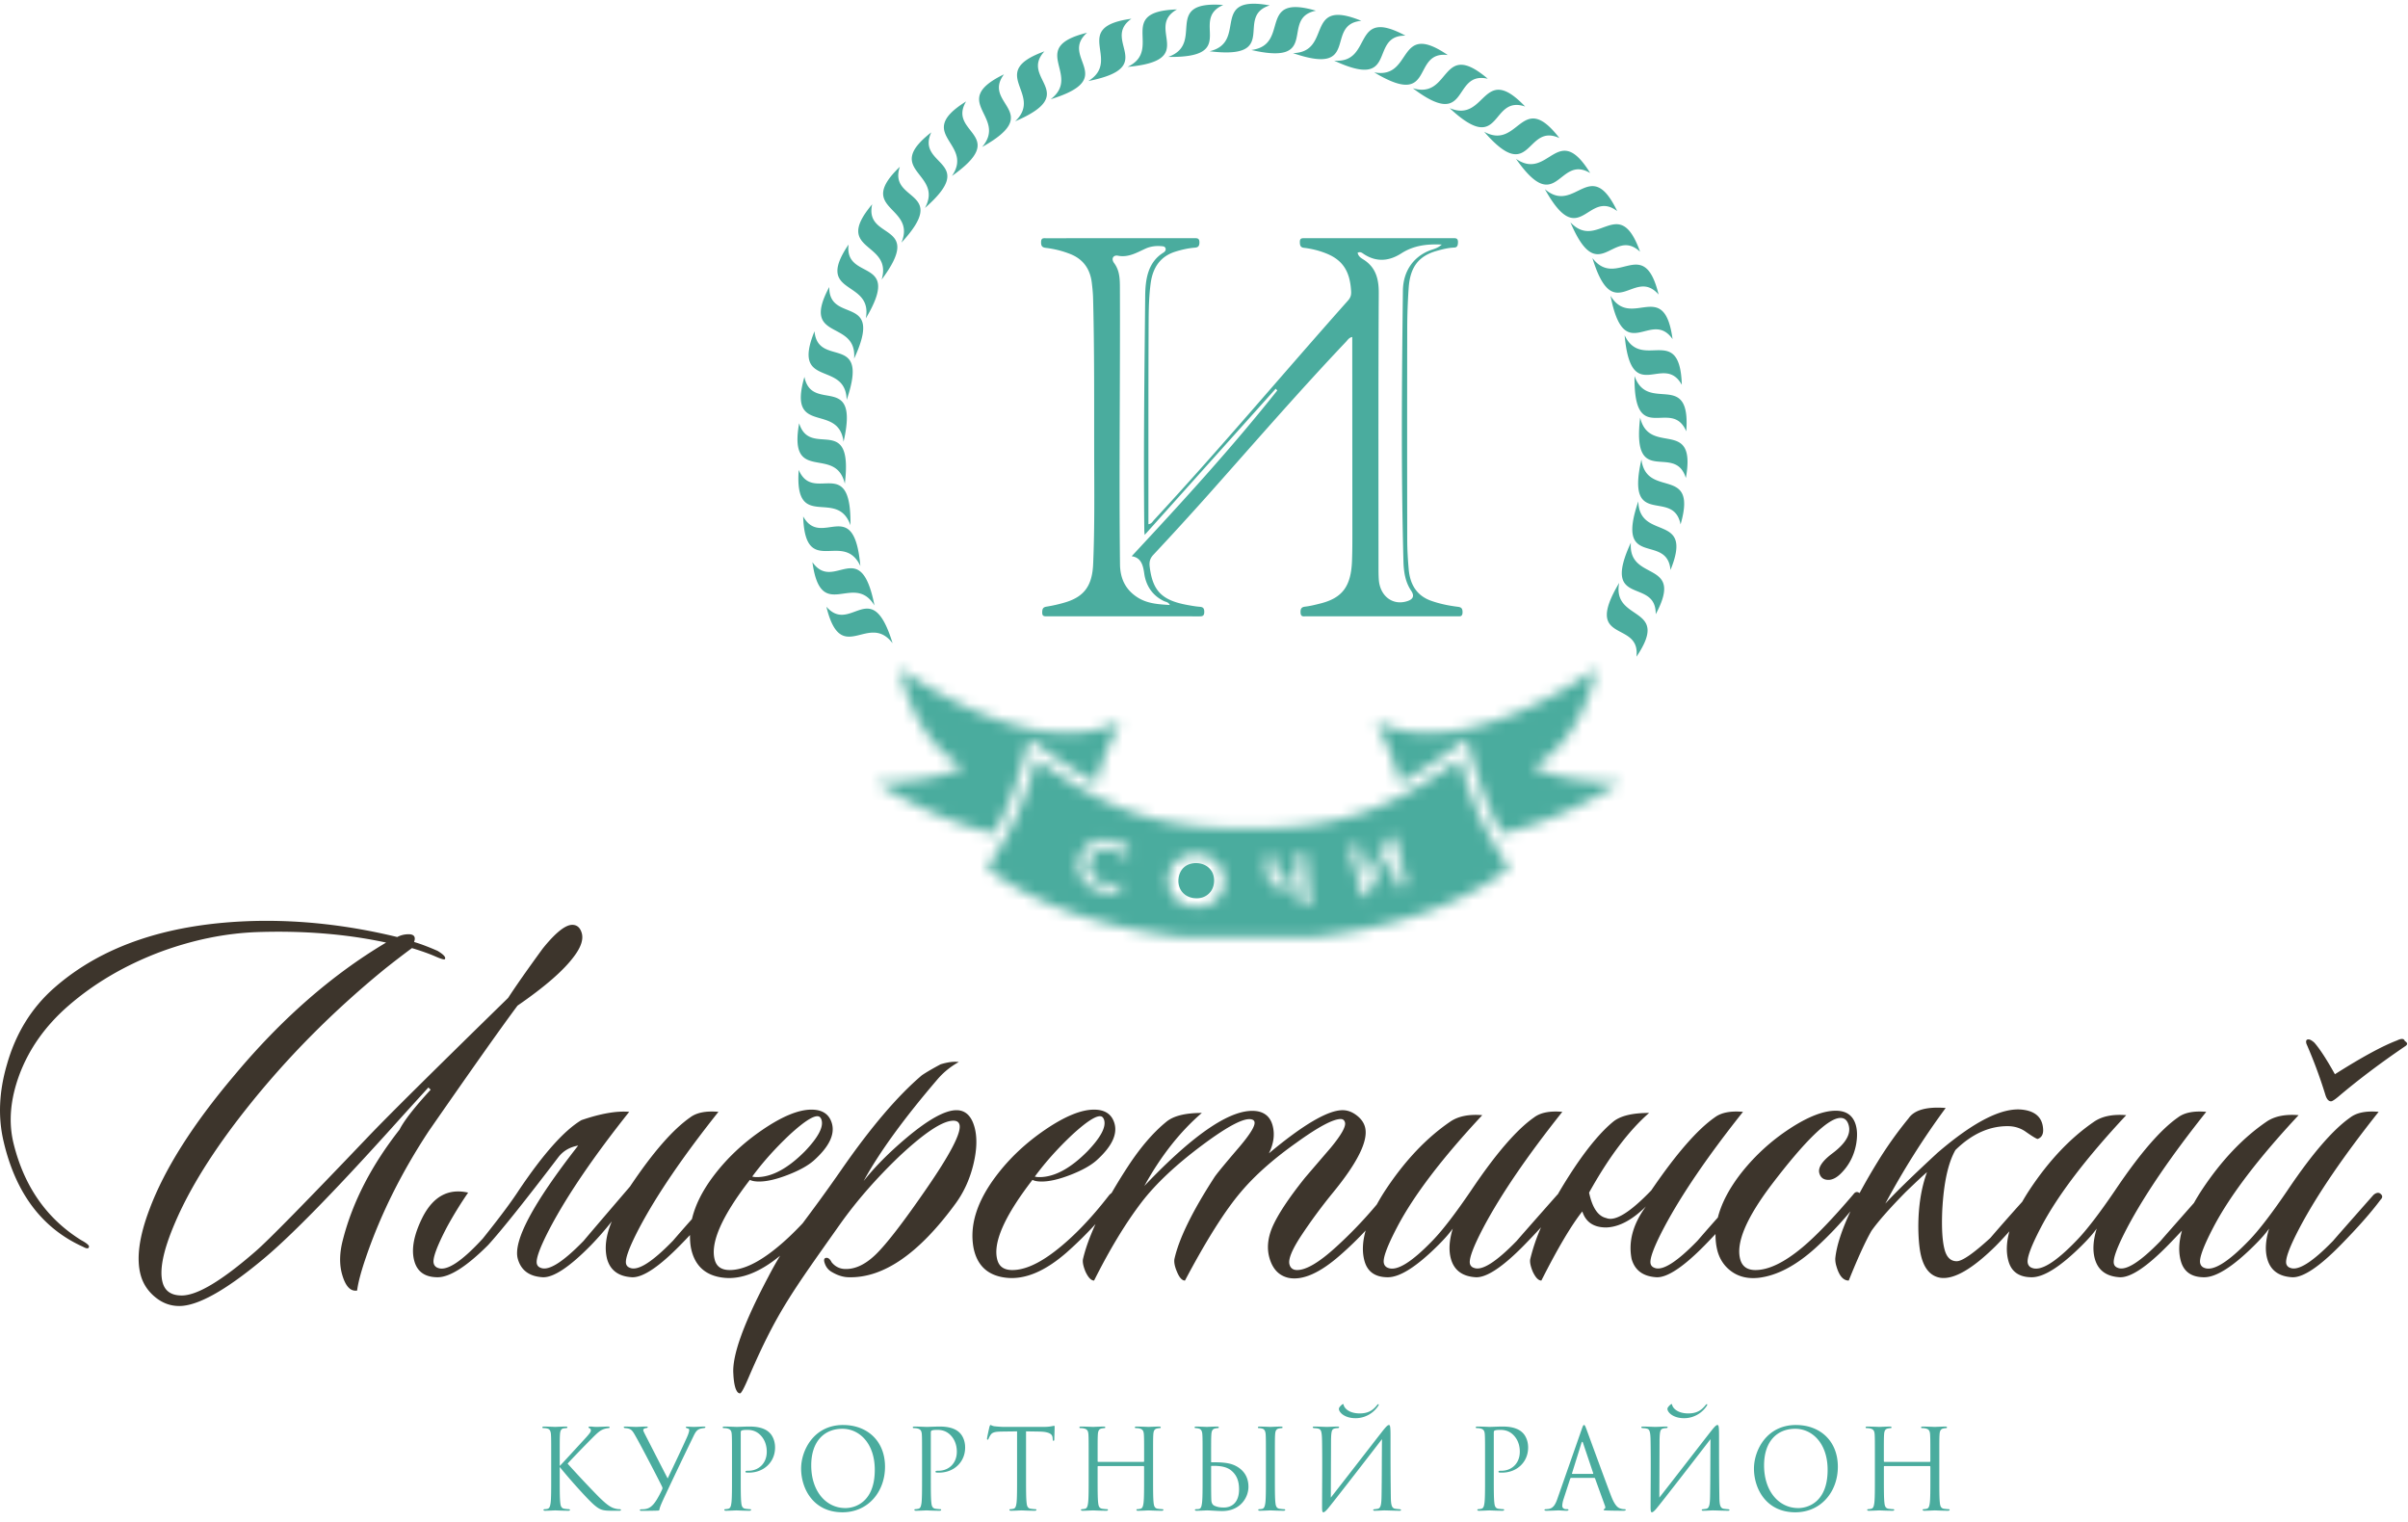 <svg width="220" height="139" viewBox="0 0 220 139" xmlns="http://www.w3.org/2000/svg" xmlns:xlink="http://www.w3.org/1999/xlink"><title>8273312B-17C8-4446-81D5-CE92410441BA</title><defs><path d="M65.79.338s-1.118 6.482-5.78 8.964c2.696 1.493 7.946 1.452 7.946 1.452s-5.038 3.365-10.777 4.648c-1.172-2.085-2.047-4.2-2.992-7.86l-.204-.797-.66.49c-1.98 1.468-3.763 2.636-5.494 3.56-.393-1.785-1.088-3.433-2.197-5.596C53.894 9.162 65.79.338 65.79.338zM2.166.339S14.062 9.164 22.323 5.2c-1.108 2.164-1.803 3.813-2.197 5.597-1.73-.923-3.513-2.092-5.493-3.56l-.66-.49-.204.797c-.945 3.66-1.82 5.775-2.992 7.86C5.037 14.121 0 10.755 0 10.755s5.25.041 7.946-1.452C3.284 6.822 2.166.339 2.166.339zm45.867 11.608c1.685-.875 3.403-1.97 5.292-3.337.847 3.135 1.67 5.115 2.713 7.015.528.96 1.108 1.899 1.788 2.956-8.012 6.15-20.242 6.637-23.848 6.637h-.007c-3.603 0-15.827-.486-23.841-6.637a50.221 50.221 0 0 0 1.788-2.956c1.042-1.9 1.86-3.88 2.712-7.013 1.886 1.367 3.608 2.46 5.29 3.335 4.28 2.233 8.296 3.012 14.058 3.012 5.76 0 9.777-.779 14.055-3.012zM37.65 19.664a2.42 2.42 0 0 1-.192.007c-.158 0-.29-.02-.395-.057a.6.6 0 0 1-.33-.277c-.075-.132-.125-.348-.148-.641l-.1-1.195-.902.073.095 1.154c.053.647.226 1.1.523 1.363.295.262.747.368 1.355.318.425-.036.767-.129 1.028-.277l.152 1.84.896-.075-.382-4.63-.899.077.176 2.09a2.38 2.38 0 0 1-.877.23zm-16.353 1.124l.016.001c.256 0 .544-.037.868-.109l.22-.814c-.389.093-.704.143-.946.153-.24.011-.484-.017-.729-.084a1.944 1.944 0 0 1-.811-.426 1.478 1.478 0 0 1-.447-.713 1.609 1.609 0 0 1 .006-.861c.078-.293.22-.54.427-.743.204-.2.453-.333.743-.395.292-.063.596-.05.913.036.256.066.489.168.704.303.214.13.436.315.67.549l.218-.817a3.971 3.971 0 0 0-.706-.505 3.244 3.244 0 0 0-.723-.288c-.48-.13-.935-.15-1.371-.06a2.308 2.308 0 0 0-1.777 1.718 2.29 2.29 0 0 0 .005 1.249c.117.41.336.76.656 1.05.32.288.716.495 1.187.623.324.088.616.133.877.133zm25.584-5.054l-1.98 3.859-.798-3.148-.849.216 1.153 4.532.446-.114 2.003-3.778.772 3.035.852-.222-1.142-4.498-.457.118zm-17.844 6.358a2.9 2.9 0 0 0 .276.012c.377 0 .73-.07 1.055-.207a2.335 2.335 0 0 0 1.416-1.96 2.353 2.353 0 0 0-.237-1.254 2.283 2.283 0 0 0-.841-.93 2.772 2.772 0 0 0-1.263-.406c-.499-.043-.947.023-1.345.198a2.25 2.25 0 0 0-.973.794 2.33 2.33 0 0 0-.427 1.168c-.038.437.037.848.224 1.232.188.379.466.692.841.933.372.24.797.38 1.274.42z" id="a"/><mask id="b" x="0" y="0" width="67.956" height="24.88" fill="#fff"><use xlink:href="#a"/></mask></defs><g fill="none" fill-rule="evenodd"><path d="M97.982 103.643c1.437-1.315 2.342-1.853 2.709-1.619.087.07.15.168.188.304.182.641-.322 1.584-1.512 2.831-1.563 1.583-3.033 2.374-4.408 2.374-.167 0-.306-.018-.416-.05.968-1.315 2.113-2.594 3.439-3.84m118.873 5.507c-2.414 2.73-3.643 4.13-3.691 4.196-1.895 1.952-3.204 2.777-3.926 2.474a.516.516 0 0 1-.354-.352c-.123-.438.293-1.567 1.254-3.385 1.597-3 3.992-6.502 7.18-10.513-1.136-.101-1.995.068-2.575.504-1.595 1.113-3.515 3.337-5.755 6.672-1.42 2.088-2.582 3.607-3.488 4.548-1.944 2.022-3.314 2.865-4.115 2.526a.564.564 0 0 1-.366-.404c-.125-.436.283-1.549 1.217-3.333 1.503-2.864 4.091-6.268 7.77-10.209-1.236-.102-2.22.1-2.948.607-2.163 1.481-4.123 3.555-5.886 6.215a19.49 19.49 0 0 0-.728 1.197c-1.97 2.233-2.99 3.392-3.033 3.453-1.892 1.952-3.203 2.777-3.926 2.474-.186-.066-.304-.182-.35-.352-.126-.438.292-1.567 1.25-3.385 1.598-3 3.992-6.502 7.182-10.513-1.137-.101-1.994.068-2.572.504-1.6 1.113-3.517 3.337-5.757 6.672-1.42 2.088-2.583 3.607-3.49 4.548-1.94 2.022-3.314 2.865-4.115 2.526a.561.561 0 0 1-.364-.404c-.125-.436.28-1.549 1.215-3.333 1.503-2.864 4.091-6.268 7.772-10.209-1.237-.102-2.22.1-2.95.607-2.161 1.481-4.123 3.555-5.883 6.215a18.67 18.67 0 0 0-.668 1.088c-1.123 1.25-2.101 2.36-2.914 3.308-1.546 1.415-2.57 2.124-3.07 2.124-.538 0-.903-.338-1.095-1.013-.22-.773-.297-1.984-.227-3.637.131-2.493.531-4.33 1.204-5.509 1.548-1.516 3.205-2.24 4.968-2.174.513.034.975.186 1.386.456.67.473 1.059.707 1.16.707.365-.134.53-.437.496-.909-.064-1.043-.7-1.634-1.912-1.768-1.87-.204-4.447 1.112-7.738 3.942-2.364 2.188-3.953 3.737-4.768 4.648a72.134 72.134 0 0 1 5.517-8.742c-1.747-.136-2.882.186-3.4.96a35.553 35.553 0 0 0-2.807 3.941 55.77 55.77 0 0 0-1.66 2.875c-.21-.158-.398-.124-.562.107-1.862 2.19-3.415 3.808-4.662 4.851-1.655 1.383-3.087 2.072-4.293 2.072-.736 0-1.199-.32-1.38-.959-.422-1.484.526-3.756 2.844-6.823 3.103-4.075 5.209-6.115 6.317-6.115.368 0 .614.218.738.657.232.81-.265 1.667-1.481 2.578-.941.706-1.34 1.313-1.196 1.818.116.406.392.606.827.606.402 0 .822-.234 1.26-.707.67-.708 1.097-1.567 1.279-2.578.112-.672.1-1.245-.034-1.717-.25-.877-.86-1.314-1.832-1.314-1.142 0-2.548.55-4.216 1.643a18.587 18.587 0 0 0-4.359 3.966c-1.142 1.448-1.866 2.83-2.198 4.146a168.21 168.21 0 0 0-1.86 2.122c-1.894 1.952-3.205 2.777-3.927 2.474-.185-.066-.304-.182-.352-.352-.125-.438.293-1.567 1.254-3.385 1.597-3 3.992-6.502 7.181-10.513-1.136-.101-1.994.068-2.574.504-1.597 1.113-3.533 3.337-5.806 6.672-1.943 2.022-3.314 2.865-4.113 2.526-.752-.168-1.274-.942-1.567-2.322 1.798-3.235 3.627-5.661 5.484-7.28-1.544 0-2.643.27-3.294.811-1.06.874-2.217 2.24-3.47 4.093a45.1 45.1 0 0 0-1.588 2.545c-.012.011-.026.018-.042.03-2.413 2.73-3.644 4.13-3.692 4.197-1.894 1.952-3.203 2.777-3.926 2.474a.516.516 0 0 1-.354-.352c-.122-.438.296-1.567 1.254-3.385 1.598-3 3.992-6.502 7.182-10.513-1.137-.101-1.994.068-2.574.504-1.598 1.113-3.515 3.337-5.755 6.672-1.421 2.088-2.583 3.607-3.49 4.548-1.943 2.022-3.314 2.865-4.115 2.526a.561.561 0 0 1-.364-.404c-.127-.436.28-1.549 1.215-3.333 1.503-2.864 4.091-6.268 7.77-10.209-1.235-.102-2.22.1-2.948.607-2.163 1.481-4.123 3.555-5.884 6.215a19.89 19.89 0 0 0-.804 1.336 39.57 39.57 0 0 1-3.708 3.87c-1.544 1.414-2.736 2.121-3.572 2.121-.37 0-.603-.168-.697-.507-.134-.468.226-1.354 1.081-2.65a49.091 49.091 0 0 1 2.89-3.916c2.292-2.798 3.267-4.804 2.922-6.015-.114-.403-.373-.757-.779-1.06-.404-.305-.825-.455-1.261-.455-1.342 0-3.587 1.312-6.733 3.941.448-.911.556-1.768.327-2.578-.201-.709-.656-1.129-1.366-1.263-2.22-.371-5.668 1.905-10.343 6.822 1.507-2.73 3.257-4.953 5.253-6.671-1.51 0-2.592.27-3.244.81-1.198.976-2.372 2.34-3.517 4.093a49.826 49.826 0 0 0-1.487 2.415 1.06 1.06 0 0 0-.233.21c-1.67 2.157-3.316 3.86-4.942 5.108-1.486 1.143-2.782 1.716-3.89 1.716-.737 0-1.194-.301-1.365-.909-.441-1.55.628-3.992 3.204-7.329.194.104.476.152.846.152.705 0 1.578-.202 2.623-.607 1.04-.404 1.83-.84 2.369-1.312 1.39-1.246 1.943-2.375 1.656-3.386-.242-.842-.864-1.263-1.87-1.263-1.174 0-2.654.605-4.441 1.818-1.786 1.213-3.288 2.628-4.506 4.244-1.756 2.326-2.441 4.514-2.06 6.572.334 1.65 1.348 2.558 3.04 2.728 1.692.168 3.517-.608 5.479-2.326a34.978 34.978 0 0 0 2.626-2.585c-.53 1.163-.918 2.231-1.144 3.192-.057.272.02.658.23 1.165.252.536.513.806.782.806 1.434-2.862 2.885-5.256 4.355-7.176 1.298-1.684 3.146-3.419 5.54-5.203 2.395-1.787 3.913-2.562 4.55-2.326.108.034.181.102.208.203.096.336-.374 1.112-1.404 2.323-1.386 1.618-2.145 2.545-2.28 2.78-2.005 3.098-3.215 5.576-3.628 7.428-.05.304.027.692.23 1.165.22.536.464.806.733.806 1.944-3.671 3.643-6.368 5.102-8.085 1.28-1.517 2.969-3.015 5.064-4.498 2.005-1.449 3.359-2.172 4.063-2.172.201 0 .331.1.388.304.105.37-.33 1.145-1.304 2.323-.78.91-1.564 1.819-2.343 2.73-1.537 1.918-2.544 3.455-3.022 4.598-.395.977-.472 1.886-.231 2.73.286 1.009.859 1.616 1.722 1.818 1.286.27 2.867-.42 4.746-2.072a30.41 30.41 0 0 0 2.323-2.251c-.297 1.05-.333 1.988-.101 2.808.277.975.987 1.465 2.127 1.465 1.108 0 2.642-.977 4.604-2.932.575-.571 1.017-1.077 1.33-1.516-.332 1.079-.385 2.006-.167 2.78.297 1.044 1.059 1.6 2.284 1.668.984.032 2.452-.943 4.403-2.932a65.835 65.835 0 0 0 1.543-1.63 17.256 17.256 0 0 0-.984 2.893c-.057.272.02.658.23 1.165.254.536.515.806.784.806 1.482-2.93 2.729-5.038 3.74-6.315.312.975 1.038 1.465 2.178 1.465 1.165-.034 2.377-.675 3.633-1.922-1.185 1.618-1.62 3.219-1.306 4.801.297 1.045 1.058 1.6 2.286 1.669.982.032 2.451-.943 4.403-2.932.345-.351.665-.69.976-1.018-.007.538.05 1.063.187 1.576.23.807.678 1.438 1.343 1.893.667.454 1.471.633 2.416.53 1.688-.201 3.437-1.128 5.25-2.779a32.807 32.807 0 0 0 3.134-3.292c-.806 1.726-1.276 3.165-1.388 4.303a2.22 2.22 0 0 0 .102.708c.249.875.622 1.313 1.128 1.313.825-2.055 1.517-3.57 2.079-4.546.623-.878 1.665-2.057 3.122-3.54.87-.839 1.517-1.446 1.95-1.82-.53 1.45-.794 3.12-.794 5.006.01 1.21.109 2.156.3 2.83.307 1.076.881 1.684 1.725 1.818 1.222.168 2.896-.79 5.02-2.882.373-.373.807-.844 1.277-1.368-.28 1.022-.311 1.933-.084 2.735.276.975.986 1.465 2.126 1.465 1.108 0 2.642-.977 4.604-2.932.575-.571 1.018-1.077 1.33-1.516-.332 1.079-.387 2.006-.167 2.78.297 1.044 1.059 1.6 2.284 1.668.984.032 2.452-.943 4.405-2.932.455-.466.872-.905 1.268-1.332-.295 1.047-.332 1.98-.1 2.799.277.975.986 1.465 2.128 1.465 1.107 0 2.64-.977 4.602-2.932.577-.571 1.021-1.077 1.331-1.516-.33 1.079-.386 2.006-.165 2.78.295 1.044 1.056 1.6 2.284 1.668.982.032 2.451-.943 4.402-2.932 1.587-1.616 2.806-2.999 3.654-4.142.21-.204.208-.388-.009-.56-.169-.131-.379-.097-.622.103m2.853-14.048c-.066-.235-.306-.253-.719-.052-1.332.506-3.221 1.535-5.667 3.084-.75-1.347-1.375-2.308-1.873-2.88-.226-.204-.408-.304-.541-.304-.2 0-.263.134-.187.404a43.425 43.425 0 0 1 1.71 4.6c.124.438.302.655.539.655.1 0 .315-.134.64-.403 1.783-1.515 3.814-3.05 6.091-4.6.286-.168.288-.336.007-.504M47.283 91.867c2.496-1.72 4.218-3.217 5.162-4.498.633-.84.87-1.55.706-2.123-.144-.504-.434-.758-.868-.758-.638 0-1.54.725-2.705 2.174-1.425 1.954-2.477 3.455-3.153 4.498-6.829 6.672-11.109 10.914-12.84 12.736-5.687 5.961-9.097 9.434-10.228 10.41-3.094 2.695-5.344 4.041-6.755 4.041-.937 0-1.517-.387-1.738-1.16-.325-1.148.046-2.964 1.117-5.46 1.349-3.165 3.517-6.636 6.506-10.41 3.654-4.616 7.852-8.86 12.589-12.735a88.077 88.077 0 0 1 2.56-1.97c.882.268 1.592.523 2.127.757.538.236.83.32.88.254.117-.17-.106-.421-.67-.76-.843-.37-1.558-.639-2.141-.808.167-.47 0-.708-.506-.708-.368 0-.713.086-1.035.254-4.431-1.077-8.78-1.567-13.046-1.467-7.796.204-13.892 2.242-18.295 6.115-2.067 1.82-3.504 4.144-4.31 6.975-.735 2.494-.836 4.85-.306 7.076 1.105 4.718 3.522 7.919 7.256 9.601.36.2.54.186.54-.052-.038-.133-.277-.32-.712-.555-3.138-1.952-5.195-4.884-6.17-8.794-.489-1.95-.314-4.058.522-6.316.896-2.392 2.396-4.496 4.495-6.317 2.368-2.054 5.159-3.688 8.371-4.903 3.007-1.111 5.988-1.718 8.945-1.817 4.19-.135 8.088.184 11.696.96-4.938 2.93-9.562 6.973-13.867 12.128-3.794 4.48-6.377 8.559-7.75 12.23-.96 2.525-1.226 4.547-.795 6.064.22.773.658 1.43 1.316 1.97.656.54 1.386.81 2.192.81 1.677 0 4.198-1.4 7.565-4.195 2.421-1.988 6.314-5.945 11.675-11.877a704.44 704.44 0 0 1 3.526-3.89l.208.201c-1.487 1.617-2.435 2.832-2.84 3.64-2.564 3.266-4.284 6.603-5.163 10.006-.327 1.211-.356 2.292-.087 3.233.306 1.079.763 1.567 1.371 1.468.093-.744.377-1.804.858-3.186 1.325-3.84 3.218-7.631 5.68-11.37 3.93-5.66 6.633-9.484 8.117-11.472m24.881 11.776c1.438-1.315 2.343-1.853 2.711-1.619.088.07.15.168.187.304.182.641-.322 1.584-1.51 2.831-1.564 1.583-3.035 2.374-4.41 2.374-.167 0-.306-.018-.416-.05.967-1.315 2.115-2.594 3.438-3.84m16.86-.708c-.287-1.01-.834-1.515-1.64-1.515-1.038 0-2.561.842-4.564 2.524-1.6 1.35-2.903 2.664-3.915 3.945 1.435-2.63 3.716-5.763 6.843-9.402a7.012 7.012 0 0 1 1.848-1.466c-.421-.066-.975 0-1.652.203-.758.404-1.334.742-1.728 1.011-2.216 1.887-4.657 4.75-7.322 8.59-1.613 2.323-2.704 3.772-3.56 4.924-.931.991-1.855 1.854-2.772 2.558-1.486 1.143-2.783 1.716-3.89 1.716-.737 0-1.195-.301-1.365-.909-.442-1.55.628-3.992 3.203-7.329.196.104.479.152.847.152.706 0 1.578-.202 2.622-.607 1.043-.404 1.833-.84 2.37-1.312 1.39-1.246 1.942-2.375 1.656-3.386-.24-.842-.863-1.263-1.87-1.263-1.174 0-2.654.605-4.44 1.818-1.788 1.213-3.289 2.628-4.508 4.244-1.024 1.358-1.672 2.667-1.969 3.934a154.299 154.299 0 0 0-1.736 1.98c-1.895 1.953-3.202 2.778-3.926 2.475-.189-.066-.304-.182-.352-.352-.125-.438.293-1.567 1.252-3.385 1.598-3 3.992-6.502 7.182-10.513-1.135-.101-1.995.068-2.575.504-1.595 1.113-3.431 3.22-5.503 6.318-2.774 3.235-4.183 4.888-4.23 4.954-1.895 1.952-3.204 2.777-3.928 2.474-.187-.066-.303-.182-.35-.352-.125-.438.293-1.567 1.251-3.385 1.598-3 3.992-6.502 7.182-10.513-1.135-.101-2.592.15-4.366.758-1.576.943-3.484 3.083-5.724 6.418-.678 1.045-1.772 2.51-3.282 4.396-1.946 2.122-3.32 3.017-4.122 2.678a.561.561 0 0 1-.365-.404c-.124-.436.282-1.549 1.215-3.333a35.709 35.709 0 0 1 1.929-3.133c-1.792-.406-3.174.335-4.15 2.222-.813 1.618-1.07 2.965-.762 4.044.276.975.986 1.465 2.126 1.465 1.106 0 2.642-.977 4.604-2.932 1.227-1.346 3.369-4.026 6.423-8.034.442-.574 1.046-.926 1.813-1.063-4.134 5.29-5.972 8.744-5.513 10.36.297 1.045 1.059 1.6 2.286 1.669.982.032 2.45-.943 4.401-2.932a28.64 28.64 0 0 0 1.898-2.173c-.54 1.28-.686 2.427-.432 3.436.297 1.045 1.058 1.6 2.286 1.669.982.032 2.45-.943 4.4-2.932.316-.32.604-.623.889-.925-.004.397.017.79.09 1.18.335 1.65 1.349 2.557 3.039 2.727 1.583.157 3.287-.524 5.107-2.019a32.12 32.12 0 0 0-1.098 1.962c-2.25 4.244-3.308 7.193-3.175 8.844.009.268.036.537.078.807.054.304.116.523.187.657.09.204.205.304.338.304.11.034.404-.523.884-1.667 2.515-5.794 3.873-7.574 8.3-13.84 1.488-2.09 3.286-4.146 5.396-6.166 2.307-2.156 3.945-3.233 4.92-3.233.303 0 .486.116.554.352.2.709-.819 2.679-3.055 5.914-2.065 2.997-3.593 4.978-4.577 5.938-.985.959-1.959 1.405-2.916 1.338-.446-.034-.823-.236-1.13-.606-.152-.304-.325-.438-.517-.404-.192.032-.222.218-.092.556.128.337.35.59.667.757.523.304 1.035.456 1.539.456 3.14.068 6.366-2.155 9.68-6.672.778-1.045 1.333-2.249 1.667-3.612.333-1.365.367-2.519.1-3.462" fill="#3D352C"/><path d="M164.288 137.767c-1.754 0-3.118-1.525-3.118-3.898 0-2.227 1.22-3.345 2.844-3.345 1.54 0 2.962 1.313 2.962 3.754 0 2.96-1.813 3.49-2.688 3.49m-.204-7.59c-2.69 0-3.838 2.33-3.838 3.979 0 1.831 1.11 3.996 3.779 3.996 2.348 0 3.885-1.881 3.885-4.16 0-2.369-1.637-3.814-3.826-3.814m-6.22 7.69a4.661 4.661 0 0 1-.378-.041c-.314-.05-.392-.325-.4-1.068-.03-1.903-.03-3.714-.03-5.615 0-.886-.049-.966-.145-.966-.12 0-.274.162-.635.62-.954 1.22-3.467 4.474-4.675 6.012l.02-5.28c.02-.864.088-.977.359-1.038.089-.02.137-.02.254-.03.107-.01.127-.041.127-.082 0-.04-.048-.061-.166-.061-.272 0-.663.032-.975.032-.156 0-.768-.032-1.07-.032-.11 0-.196 0-.196.071 0 .042.03.061.108.072.078.01.183.01.312.03.31.061.418.132.428 1.252.029 1.953 0 4.243 0 5.919 0 .409.029.489.127.489.05 0 .156-.052.359-.284.41-.468 4.483-5.738 4.988-6.399-.02 1.738-.009 3.437-.037 5.107-.011.763-.05 1.19-.333 1.25-.089.02-.194.031-.281.042-.126.009-.148.03-.148.082 0 .04.029.06.148.06.349 0 .662-.031.875-.031.157 0 1.012.032 1.364.032.107 0 .146-.01.146-.072 0-.03-.03-.062-.146-.071m-51.65 0c-.087 0-.3-.022-.438-.041-.291-.041-.35-.265-.38-.56-.048-.428-.048-1.23-.048-2.207v-1.792c0-1.584 0-1.87.02-2.195.019-.356.097-.529.36-.58.116-.02.175-.031.244-.031.038 0 .077-.021.077-.06 0-.062-.048-.083-.155-.083-.294 0-.907.032-.955.032-.048 0-.662-.032-1.102-.032-.106 0-.154.021-.154.082 0 .04.039.06.076.06.087 0 .255.012.333.031.32.072.398.236.418.58.02.326.02.612.02 2.196v.216c0 .05-.029.061-.06.061h-4.128c-.03 0-.059-.01-.059-.06v-.217c0-1.584 0-1.87.018-2.195.021-.356.098-.529.361-.58.118-.02.176-.031.244-.031.039 0 .078-.021.078-.06 0-.062-.05-.083-.156-.083-.292 0-.906.032-.954.032-.05 0-.663-.032-1.103-.032-.107 0-.155.021-.155.082 0 .04.04.06.079.06.087 0 .254.012.33.031.323.072.4.236.419.58.02.326.02.612.02 2.196v1.792c0 .977 0 1.779-.049 2.208-.039.294-.089.518-.28.559-.09.02-.207.04-.294.04-.06 0-.079.031-.079.062 0 .06.05.082.157.082.292 0 .905-.032.955-.032.048 0 .662.032 1.197.032.107 0 .157-.032.157-.082 0-.03-.02-.061-.078-.061-.088 0-.303-.022-.44-.041-.292-.041-.35-.265-.379-.56-.048-.428-.048-1.23-.048-2.207v-1.068c0-.052.029-.061.059-.061h4.129c.03 0 .058.02.058.06v1.069c0 .977 0 1.779-.048 2.208-.04.294-.087.518-.282.559-.09.02-.207.04-.292.04-.06 0-.078.031-.078.062 0 .06.048.082.154.082.294 0 .908-.032.956-.032.048 0 .661.032 1.199.032.106 0 .154-.032.154-.082 0-.03-.02-.061-.078-.061m39.305-3.224h-1.86c-.03 0-.049-.022-.03-.072l.856-2.747c.05-.152.098-.152.148 0l.925 2.747c.01.04.01.072-.04.072m2.904 3.224c-.078 0-.235-.01-.38-.063-.205-.06-.486-.223-.838-1.127-.595-1.548-2.123-5.748-2.269-6.134-.117-.316-.156-.366-.215-.366s-.098.059-.213.396l-2.211 6.317c-.177.509-.37.895-.819.955a1.91 1.91 0 0 1-.235.022c-.087 0-.135.02-.135.06 0 .061.057.083.183.083.46 0 .995-.032 1.102-.032.108 0 .498.032.732.032.086 0 .175-.022.175-.082 0-.041-.03-.061-.126-.061h-.09c-.165 0-.35-.091-.35-.295 0-.184.048-.429.137-.682l.584-1.8c.02-.05.048-.083.097-.083h2.096c.048 0 .068.022.085.063l.908 2.502c.057.161 0 .254-.06.273-.038.011-.067.03-.067.072 0 .06.105.06.292.071.672.022 1.382.022 1.528.022.109 0 .198-.022.198-.082 0-.052-.052-.061-.109-.061m-52.116-7.619c-.04 0-.128.03-.274.05-.157.03-.38.052-.692.052h-3.654c-.116 0-.486-.021-.769-.052-.263-.02-.359-.121-.427-.121-.039 0-.078.132-.097.191-.02.082-.216.958-.216 1.06 0 .06.02.09.05.09.037 0 .068-.02.096-.101.029-.072.059-.143.167-.315.155-.245.388-.316.993-.325.477-.01.964-.01 1.44-.021v4.303c0 .977 0 1.779-.047 2.208-.04.294-.087.518-.283.559-.087.02-.203.04-.292.04-.058 0-.078.031-.078.062 0 .06.05.082.157.082.291 0 .905-.032.955-.032.048 0 .662.032 1.197.032.107 0 .157-.032.157-.082 0-.03-.02-.061-.079-.061-.087 0-.302-.022-.44-.041-.29-.041-.35-.265-.378-.56-.05-.428-.05-1.23-.05-2.207v-4.303c.41.01.819.01 1.228.021.935.02 1.168.254 1.199.557 0 .043.009.072.009.115.01.14.03.173.078.173.039 0 .067-.043.067-.134 0-.11.03-.814.03-1.12 0-.059 0-.12-.047-.12m21 7.619c-.06 0-.266-.022-.4-.041-.292-.041-.351-.265-.381-.56-.048-.428-.048-1.23-.048-2.207v-1.792c0-1.584 0-1.87.02-2.195.019-.356.095-.529.36-.58.116-.02.175-.031.244-.031.037 0 .078-.021.078-.06 0-.062-.051-.083-.156-.083-.292 0-.908.032-.956.032-.05 0-.661-.032-.983-.032-.109 0-.157.021-.157.082 0 .04.04.06.078.06.068 0 .194.012.303.042.215.05.311.225.33.57.02.325.02.61.02 2.195v1.792c0 .977 0 1.779-.048 2.208-.04.294-.098.528-.292.568a1.246 1.246 0 0 1-.254.032c-.089 0-.107.03-.107.06 0 .061.048.083.155.083.294 0 .906-.032.955-.032.048 0 .673.032 1.208.032.109 0 .146-.032.146-.082 0-.03-.028-.061-.115-.061m20.007-7.549c-.448 0-1.012.032-1.228.032-.076 0-.661-.032-1.1-.032-.107 0-.157.021-.157.082 0 .04.04.06.078.06.089 0 .254.012.333.031.322.072.4.236.418.58.02.326.02.612.02 2.196v1.792c0 .977 0 1.779-.049 2.208-.039.294-.087.518-.283.559a1.49 1.49 0 0 1-.293.04c-.057 0-.078.031-.078.062 0 .06.051.082.156.082.294 0 .907-.032.936-.032.05 0 .663.032 1.199.032.107 0 .155-.032.155-.082 0-.03-.018-.061-.077-.061-.087 0-.302-.022-.44-.041-.293-.041-.35-.265-.378-.56-.05-.428-.05-1.23-.05-2.207v-4.18c0-.102.02-.173.078-.195.09-.04.255-.06.42-.06.224 0 .817-.042 1.334.509.518.55.545 1.23.545 1.484 0 1.068-.74 1.74-1.685 1.74-.203 0-.263.01-.263.093 0 .05.06.071.106.071.048.007.157.007.205.007 1.386 0 2.398-.973 2.398-2.297 0-.663-.272-1.12-.487-1.332-.155-.154-.595-.581-1.813-.581m-9.464 7.549a4.661 4.661 0 0 1-.379-.041c-.313-.05-.391-.325-.4-1.068-.029-1.903-.029-3.714-.029-5.615 0-.886-.05-.966-.147-.966-.118 0-.272.162-.633.62-.954 1.22-3.468 4.474-4.675 6.012l.02-5.28c.019-.864.088-.977.358-1.038.09-.02.137-.02.255-.03.107-.01.126-.041.126-.082 0-.04-.048-.061-.165-.061-.272 0-.664.032-.975.032-.157 0-.769-.032-1.071-.032-.109 0-.196 0-.196.071 0 .042.03.061.109.072.076.01.183.01.311.03.311.061.418.132.429 1.252.03 1.953 0 4.243 0 5.919 0 .409.03.489.126.489.05 0 .157-.052.36-.284.41-.468 4.482-5.738 4.988-6.399-.02 1.738-.01 3.437-.038 5.107-.01.763-.05 1.19-.332 1.25-.088.02-.194.031-.282.042-.126.009-.147.03-.147.082 0 .04.028.06.147.06.35 0 .662-.031.876-.031.156 0 1.012.032 1.364.032.107 0 .148-.01.148-.072 0-.03-.03-.062-.148-.071m-16.047-.152c-.381 0-.634-.06-.868-.173-.146-.072-.253-.236-.264-.51-.02-.478-.02-1.393-.02-2.421v-.65c0-.031.02-.05.04-.05.799-.022 1.403.09 1.802.426.526.436.711 1.008.711 1.719 0 1.14-.604 1.66-1.401 1.66m1.186-3.756c-.418-.234-.914-.377-2.035-.377h-.263c-.029 0-.04-.01-.04-.05v-.266c0-1.584 0-1.87.02-2.195.02-.356.098-.529.361-.58.118-.02.175-.031.244-.031.04 0 .078-.021.078-.06 0-.062-.05-.083-.156-.083-.294 0-.897.032-.945.032-.048 0-.633-.032-.955-.032-.107 0-.155.021-.155.082 0 .04.038.06.077.06.069 0 .195.012.302.042.215.05.313.225.33.57.02.325.02.61.02 2.195v1.792c0 .977 0 1.779-.048 2.208-.039.294-.078.537-.273.578-.097.022-.185.022-.262.022-.078 0-.117.03-.117.06 0 .061.048.083.156.083.292 0 .886-.032.934-.032.283 0 1.003.06 1.393.06 1.667 0 2.407-1.24 2.407-2.216 0-.876-.41-1.485-1.073-1.862m10.859-4.405c.836 0 1.615-.427 2.074-1.129.058-.08.048-.151.01-.151-.04 0-.051 0-.128.09-.409.519-.866.753-1.578.753-.935 0-1.403-.449-1.472-.793-.01-.05-.027-.061-.057-.061-.048 0-.225.153-.322.296a.273.273 0 0 0-.048.141c0 .152.108.326.302.488.37.284.827.366 1.219.366m30.013 0c.838 0 1.617-.427 2.076-1.129.059-.08.048-.151.01-.151-.04 0-.05 0-.129.09-.407.519-.866.753-1.576.753-.936 0-1.404-.449-1.473-.793-.007-.05-.027-.061-.057-.061-.048 0-.224.153-.32.296a.263.263 0 0 0-.05.141c0 .152.107.326.302.488.37.284.828.366 1.217.366m-97.268 8.312a1.21 1.21 0 0 1-.281-.032c-.468-.091-.81-.315-1.609-1.097a98.726 98.726 0 0 1-2.844-3.031c.254-.297 1.364-1.445 2.222-2.31.583-.591.768-.713 1.012-.815.137-.06.313-.1.498-.121.087-.01.107-.03.107-.072 0-.039-.03-.071-.166-.071-.156 0-.73.032-1.033.032-.331 0-.303-.032-.584-.032-.087 0-.145.021-.145.06 0 .042.017.062.087.094.078.03.126.11.126.193 0 .121-.04.223-.623.853-.594.642-1.92 2.098-2.221 2.403v-.654c0-1.584 0-1.87.02-2.195.019-.356.097-.561.36-.59l.215-.021c.086-.01.105-.03.105-.072 0-.05-.048-.071-.154-.071-.294 0-.906.032-.956.032-.048 0-.7-.032-1.022-.032-.107 0-.155.021-.155.082 0 .04.028.06.106.06.068 0 .244.012.35.042.216.05.312.225.332.57.02.325.02.61.02 2.195v1.792c0 .977 0 1.779-.049 2.208-.039.294-.097.528-.291.568a1.246 1.246 0 0 1-.253.032c-.089 0-.109.041-.109.071 0 .061.049.072.155.072.294 0 .868-.032.916-.032.05 0 .662.032 1.198.032.108 0 .147-.022.147-.072 0-.03-.03-.071-.115-.071-.06 0-.257-.022-.392-.041-.291-.041-.35-.265-.38-.56-.048-.428-.048-1.23-.048-2.207v-1.049c.857 1.069 2.611 3.033 3.194 3.51.46.377.684.49 1.53.49h.72c.107 0 .147-.022.147-.072 0-.051-.06-.071-.137-.071m7.71-7.549c-.186 0-.634.032-.895.032-.225 0-.42-.021-.596-.021-.107 0-.155.01-.155.05s.048.082.146.103c.117.02.165.08.165.163 0 .132-.087.386-.194.629-.448.998-1.21 2.604-1.773 3.785-.205-.377-1.861-3.621-2.066-4.02-.087-.17-.165-.323-.165-.405 0-.082.098-.152.263-.173.127-.021.146-.05.146-.093 0-.029-.039-.05-.137-.05-.311 0-.788.032-.895.032-.282 0-.722-.032-1.014-.032-.117 0-.145.032-.145.06 0 .042.039.072.117.083.564.041.651.173 1.012.823.429.744 2.057 3.866 2.368 4.518.048.11.057.163.009.264a8.64 8.64 0 0 1-.477.906c-.4.65-.712.854-1.169.895-.137.009-.195.009-.243.009-.098 0-.146.032-.146.073 0 .06.058.07.154.07.43 0 1.472-.01 1.57-.03.039-.011.058-.031.067-.102.048-.276.302-.794.44-1.099a452.94 452.94 0 0 1 2.657-5.564c.206-.427.322-.59.596-.692.087-.03.205-.05.35-.071.098-.01.155-.03.155-.082 0-.04-.037-.061-.146-.061m12.933 7.447c-1.754 0-3.117-1.525-3.117-3.898 0-2.227 1.219-3.345 2.845-3.345 1.539 0 2.96 1.313 2.96 3.754 0 2.96-1.811 3.49-2.688 3.49m-.205-7.59c-2.687 0-3.837 2.33-3.837 3.979 0 1.831 1.11 3.996 3.779 3.996 2.348 0 3.887-1.881 3.887-4.16 0-2.369-1.637-3.814-3.829-3.814m-8.517.141c-.448 0-1.012.032-1.227.032-.077 0-.662-.032-1.1-.032-.106 0-.156.021-.156.082 0 .04.039.06.078.06.087 0 .254.012.33.031.323.072.401.236.419.58.02.326.02.612.02 2.196v1.792c0 .977 0 1.779-.049 2.208-.039.294-.087.518-.282.559a1.49 1.49 0 0 1-.292.04c-.059 0-.078.031-.078.062 0 .06.05.082.156.082.292 0 .906-.032.934-.032.05 0 .664.032 1.199.032.107 0 .157-.032.157-.082 0-.03-.022-.061-.079-.061-.087 0-.302-.022-.437-.041-.294-.041-.353-.265-.381-.56-.048-.428-.048-1.23-.048-2.207v-4.18c0-.102.02-.173.076-.195.09-.04.255-.06.42-.06.224 0 .819-.042 1.334.509.516.55.547 1.23.547 1.484 0 1.068-.742 1.74-1.687 1.74-.204 0-.261.01-.261.093 0 .05.057.071.106.071.048.007.155.007.203.007 1.384 0 2.398-.973 2.398-2.297 0-.663-.274-1.12-.487-1.332-.157-.154-.594-.581-1.813-.581m17.366 0c-.449 0-1.013.032-1.228.032-.076 0-.662-.032-1.1-.032-.106 0-.156.021-.156.082 0 .04.04.06.079.06.087 0 .252.012.33.031.322.072.4.236.42.58.018.326.018.612.018 2.196v1.792c0 .977 0 1.779-.046 2.208-.041.294-.09.518-.285.559a1.49 1.49 0 0 1-.292.04c-.058 0-.078.031-.078.062 0 .06.05.082.157.082.291 0 .907-.032.935-.032.048 0 .662.032 1.2.032.106 0 .154-.032.154-.082 0-.03-.02-.061-.078-.061-.087 0-.3-.022-.438-.041-.293-.041-.352-.265-.38-.56-.048-.428-.048-1.23-.048-2.207v-4.18c0-.102.02-.173.076-.195.089-.04.254-.06.42-.06.224 0 .818-.042 1.334.509.516.55.546 1.23.546 1.484 0 1.068-.74 1.74-1.686 1.74-.203 0-.262.01-.262.093 0 .05.059.071.107.071.048.007.155.007.205.007 1.384 0 2.396-.973 2.396-2.297 0-.663-.272-1.12-.488-1.332-.154-.154-.594-.581-1.812-.581m92.168 7.549c-.087 0-.302-.022-.44-.041-.291-.041-.348-.265-.378-.56-.048-.428-.048-1.23-.048-2.207v-1.792c0-1.584 0-1.87.02-2.195.019-.356.095-.529.359-.58.117-.02.176-.031.245-.031.038 0 .078-.021.078-.06 0-.062-.051-.083-.156-.083-.294 0-.907.032-.955.032-.05 0-.662-.032-1.103-.032-.105 0-.153.021-.153.082 0 .04.037.06.076.06.087 0 .255.012.333.031.322.072.398.236.416.58.021.326.021.612.021 2.196v.216c0 .05-.028.061-.058.061h-4.13c-.03 0-.06-.01-.06-.06v-.217c0-1.584 0-1.87.02-2.195.02-.356.098-.529.361-.58.118-.02.176-.031.244-.031.037 0 .078-.021.078-.06 0-.062-.048-.083-.156-.083-.292 0-.908.032-.956.032-.048 0-.661-.032-1.099-.032-.109 0-.157.021-.157.082 0 .04.038.06.079.06.087 0 .252.012.33.031.323.072.4.236.42.58.018.326.018.612.018 2.196v1.792c0 .977 0 1.779-.048 2.208-.039.294-.087.518-.283.559a1.49 1.49 0 0 1-.291.04c-.06 0-.079.031-.079.062 0 .06.048.082.157.082.292 0 .905-.032.953-.032.048 0 .664.032 1.2.032.106 0 .156-.032.156-.082 0-.03-.02-.061-.078-.061-.088 0-.303-.022-.438-.041-.292-.041-.352-.265-.38-.56-.05-.428-.05-1.23-.05-2.207v-1.068c0-.052.03-.061.058-.061h4.13c.031 0 .06.02.06.06v1.069c0 .977 0 1.779-.049 2.208-.04.294-.088.518-.282.559a1.51 1.51 0 0 1-.292.04c-.06 0-.078.031-.078.062 0 .06.048.082.154.082.294 0 .906-.032.956-.032.048 0 .661.032 1.197.032.107 0 .156-.032.156-.082 0-.03-.017-.061-.078-.061" fill="#4AAC9E"/><g transform="translate(80.05 60.734)" fill="#4AAC9E"><use stroke="#4AAC9E" mask="url(#b)" stroke-width="10" xlink:href="#a"/><path d="M28.512 18.25a1.845 1.845 0 0 1 .86-.13c.313.024.586.115.825.272.238.156.414.363.534.618.113.26.16.541.135.849-.04.47-.224.843-.552 1.114-.332.272-.733.388-1.206.347a1.723 1.723 0 0 1-.823-.272 1.498 1.498 0 0 1-.53-.618 1.701 1.701 0 0 1-.138-.846c.025-.31.118-.581.27-.813.156-.234.364-.406.625-.522z"/></g><g fill="#4AAC9E"><path d="M120.23.978c-3.363.668.527 5.067-5.903 3.59 3.632-.475.432-5.195 5.902-3.59M124.376 1.903c-3.414.31-.004 5.096-6.246 2.95 3.663-.088.971-5.12 6.246-2.95M128.403 3.258c-3.426-.049-.534 5.067-6.518 2.279 3.652.295 1.498-4.991 6.518-2.28M132.268 5.027c-3.401-.409-1.059 4.984-6.719 1.583 3.6.677 2.008-4.805 6.719-1.583M135.927 7.194c-3.341-.763-1.571 4.844-6.847.868 3.511 1.052 2.499-4.568 6.847-.868M139.34 9.732c-3.243-1.11-2.065 4.653-6.9.145 3.381 1.414 2.96-4.28 6.9-.145M142.47 12.614c-3.109-1.444-2.538 4.412-6.875-.579 3.215 1.761 3.389-3.948 6.876.579M145.285 15.81c-2.943-1.762-2.985 4.12-6.78-1.3 3.016 2.09 3.782-3.568 6.78 1.3M147.75 19.283c-2.743-2.062-3.396 3.785-6.607-2.003 2.782 2.394 4.133-3.152 6.607 2.003M149.841 22.996c-2.513-2.339-3.773 3.408-6.363-2.685 2.517 2.672 4.439-2.703 6.363 2.685M151.534 26.908c-2.258-2.588-4.108 2.994-6.049-3.338 2.226 2.922 4.695-2.22 6.049 3.338M152.809 30.977c-1.973-2.812-4.396 2.545-5.668-3.955 1.91 3.14 4.901-1.717 5.668 3.955M153.655 35.157c-1.669-3.005-4.636 2.07-5.225-4.528 1.573 3.322 5.054-1.193 5.225 4.528M154.061 39.402c-1.35-3.162-4.828 1.572-4.725-5.051 1.217 3.47 5.149-.656 4.725 5.051M154.023 43.668c-1.012-3.287-4.965 1.058-4.175-5.52.85 3.578 5.19-.11 4.175 5.52M153.54 47.906c-.665-3.376-5.047.53-3.576-5.929.472 3.65 5.172.435 3.576 5.93M152.62 52.07c-.31-3.427-5.076-.002-2.94-6.27.09 3.677 5.099.975 2.94 6.27M151.27 56.114c.048-3.439-5.047-.534-2.269-6.545-.293 3.667 4.969 1.506 2.269 6.545M149.508 59.995c.407-3.415-4.963-1.06-1.578-6.747-.672 3.618 4.787 2.019 1.578 6.747M75.501 55.426c2.258 2.588 4.108-2.994 6.048 3.338-2.225-2.922-4.696 2.22-6.048-3.338M74.225 51.358c1.975 2.811 4.396-2.546 5.668 3.954-1.909-3.14-4.901 1.715-5.668-3.954M73.38 47.177c1.67 3.003 4.636-2.07 5.225 4.528-1.573-3.324-5.054 1.192-5.225-4.528M72.974 42.93c1.349 3.164 4.827-1.572 4.725 5.052-1.218-3.47-5.15.656-4.725-5.052M73.012 38.666c1.012 3.287 4.965-1.057 4.173 5.52-.848-3.58-5.189.11-4.173-5.52M73.495 34.428c.665 3.376 5.046-.53 3.575 5.927-.471-3.648-5.173-.432-3.575-5.927M74.415 30.264c.31 3.426 5.076.002 2.94 6.27-.09-3.676-5.1-.974-2.94-6.27M75.764 26.22c-.048 3.438 5.047.534 2.27 6.544.294-3.667-4.97-1.505-2.27-6.545M77.527 22.338c-.408 3.417 4.965 1.061 1.576 6.747.674-3.616-4.785-2.019-1.576-6.747M79.684 18.663c-.76 3.355 4.827 1.578.865 6.878 1.048-3.528-4.549-2.51-.865-6.878M82.212 15.236c-1.105 3.256 4.634 2.075.146 6.929 1.407-3.396-4.264-2.973-.146-6.93M85.083 12.092c-1.438 3.124 4.394 2.551-.577 6.906 1.754-3.23-3.931-3.403.577-6.906M88.265 9.267c-1.754 2.955 4.104 2.997-1.293 6.808 2.08-3.028-3.554-3.798 1.293-6.808M91.724 6.792c-2.053 2.754 3.77 3.412-1.994 6.634 2.384-2.794-3.14-4.15 1.994-6.634M95.422 4.692c-2.329 2.524 3.394 3.789-2.674 6.39 2.661-2.53-2.691-4.459 2.674-6.39M99.317 2.992c-2.579 2.267 2.982 4.125-3.324 6.074 2.91-2.235-2.211-4.716 3.324-6.074M103.37 1.712c-2.8 1.983 2.534 4.414-3.939 5.691 3.127-1.918-1.71-4.921 3.938-5.691M107.532.862c-2.99 1.678 2.062 4.656-4.51 5.247 3.31-1.58-1.186-5.075 4.51-5.247M111.76.455c-3.148 1.354 1.566 4.846-5.03 4.744 3.456-1.223-.653-5.17 5.03-4.744M116.008.493c-3.274 1.017 1.053 4.986-5.497 4.191 3.563-.854-.11-5.21 5.497-4.19M124.034 23.09c.076.355.332.488.54.622 1.07.68 1.4 1.679 1.393 3.054-.046 8.35-.025 16.7-.023 25.051 0 .36.002.722.023 1.08.09 1.566 1.286 2.466 2.637 2.01.501-.168.642-.47.321-.945-.546-.81-.68-1.747-.704-2.72-.219-8.228-.148-16.457-.048-24.687.021-1.743.913-3.036 2.37-3.642.362-.152.773-.202 1.179-.57-1.366-.066-2.572.084-3.693.802-1.117.717-2.26.822-3.414.074-.156-.102-.318-.261-.581-.13zm-19.455 25.776c-.016-.187-.032-.28-.032-.373-.08-7.147.011-14.296.08-21.443.016-1.572.253-3.092 1.657-3.967.128-.08.266-.218.2-.406-.062-.175-.232-.178-.387-.19-.5-.04-.99.019-1.45.231-.81.37-1.578.831-2.517.64-.397-.08-.65.262-.34.677.5.671.525 1.434.527 2.238.033 8.424-.087 16.848.009 25.273.016 1.38.553 2.343 1.569 3.008.907.595 1.93.648 2.983.716-.137-.28-.358-.275-.525-.354-1.014-.478-1.649-1.357-1.813-2.527-.119-.863-.341-1.46-1.149-1.576 4.588-4.926 9.108-9.857 13.305-15.144-.048-.052-.098-.105-.145-.159L104.58 48.866zm.344-.979c.286-.032.38-.243.512-.386 6.043-6.527 11.794-13.383 17.718-20.042.213-.24.308-.47.29-.822-.098-1.873-.783-2.918-2.366-3.52a7.93 7.93 0 0 0-1.94-.477c-.32-.036-.374-.215-.38-.524-.007-.373.2-.355.422-.355 4.545.002 9.09.002 13.637-.004.25 0 .398.049.388.392-.01.287-.07.457-.352.468-.54.02-1.062.153-1.58.3-1.656.464-2.44 1.466-2.572 3.378a54.197 54.197 0 0 0-.132 3.606c-.013 6.477-.01 12.954 0 19.431.002.89.057 1.781.133 2.667.125 1.456.785 2.442 2.066 2.89.782.274 1.578.438 2.387.538.299.036.47.1.468.5-.004.426-.235.376-.472.376-4.61 0-9.22.001-13.829-.002-.222 0-.484.085-.5-.35-.012-.37.105-.497.43-.534.467-.056.93-.172 1.388-.288 1.995-.502 2.79-1.558 2.882-3.858.038-.938.034-1.878.034-2.816-.002-5.61-.007-11.221-.01-16.832v-.838c-.296.05-.428.286-.586.452-4.3 4.534-8.409 9.282-12.577 13.965a312.408 312.408 0 0 1-5.022 5.495c-.306.33-.373.654-.32 1.086.272 2.21 1.124 3.07 3.476 3.49.36.065.72.131 1.084.158.275.023.423.096.425.46 0 .392-.178.415-.443.415-4.654-.005-9.306-.003-13.958-.002-.236 0-.414-.009-.405-.371.005-.318.08-.463.386-.513a13.133 13.133 0 0 0 1.821-.423c1.667-.533 2.365-1.535 2.448-3.482.144-3.369.098-6.741.093-10.112-.007-4.72.023-9.439-.1-14.156-.012-.48-.062-.96-.12-1.437-.166-1.323-.855-2.161-1.958-2.602a8.946 8.946 0 0 0-2.25-.565c-.333-.04-.432-.18-.423-.54.009-.383.226-.34.437-.34 4.524-.002 9.048 0 13.572-.004.25 0 .462-.009.458.397-.003.357-.152.45-.43.47-.6.046-1.187.182-1.765.362-1.318.41-2.06 1.383-2.26 2.896-.198 1.482-.182 2.977-.19 4.467-.024 5.684-.012 11.366-.015 17.049v.487z"/></g></g></svg>